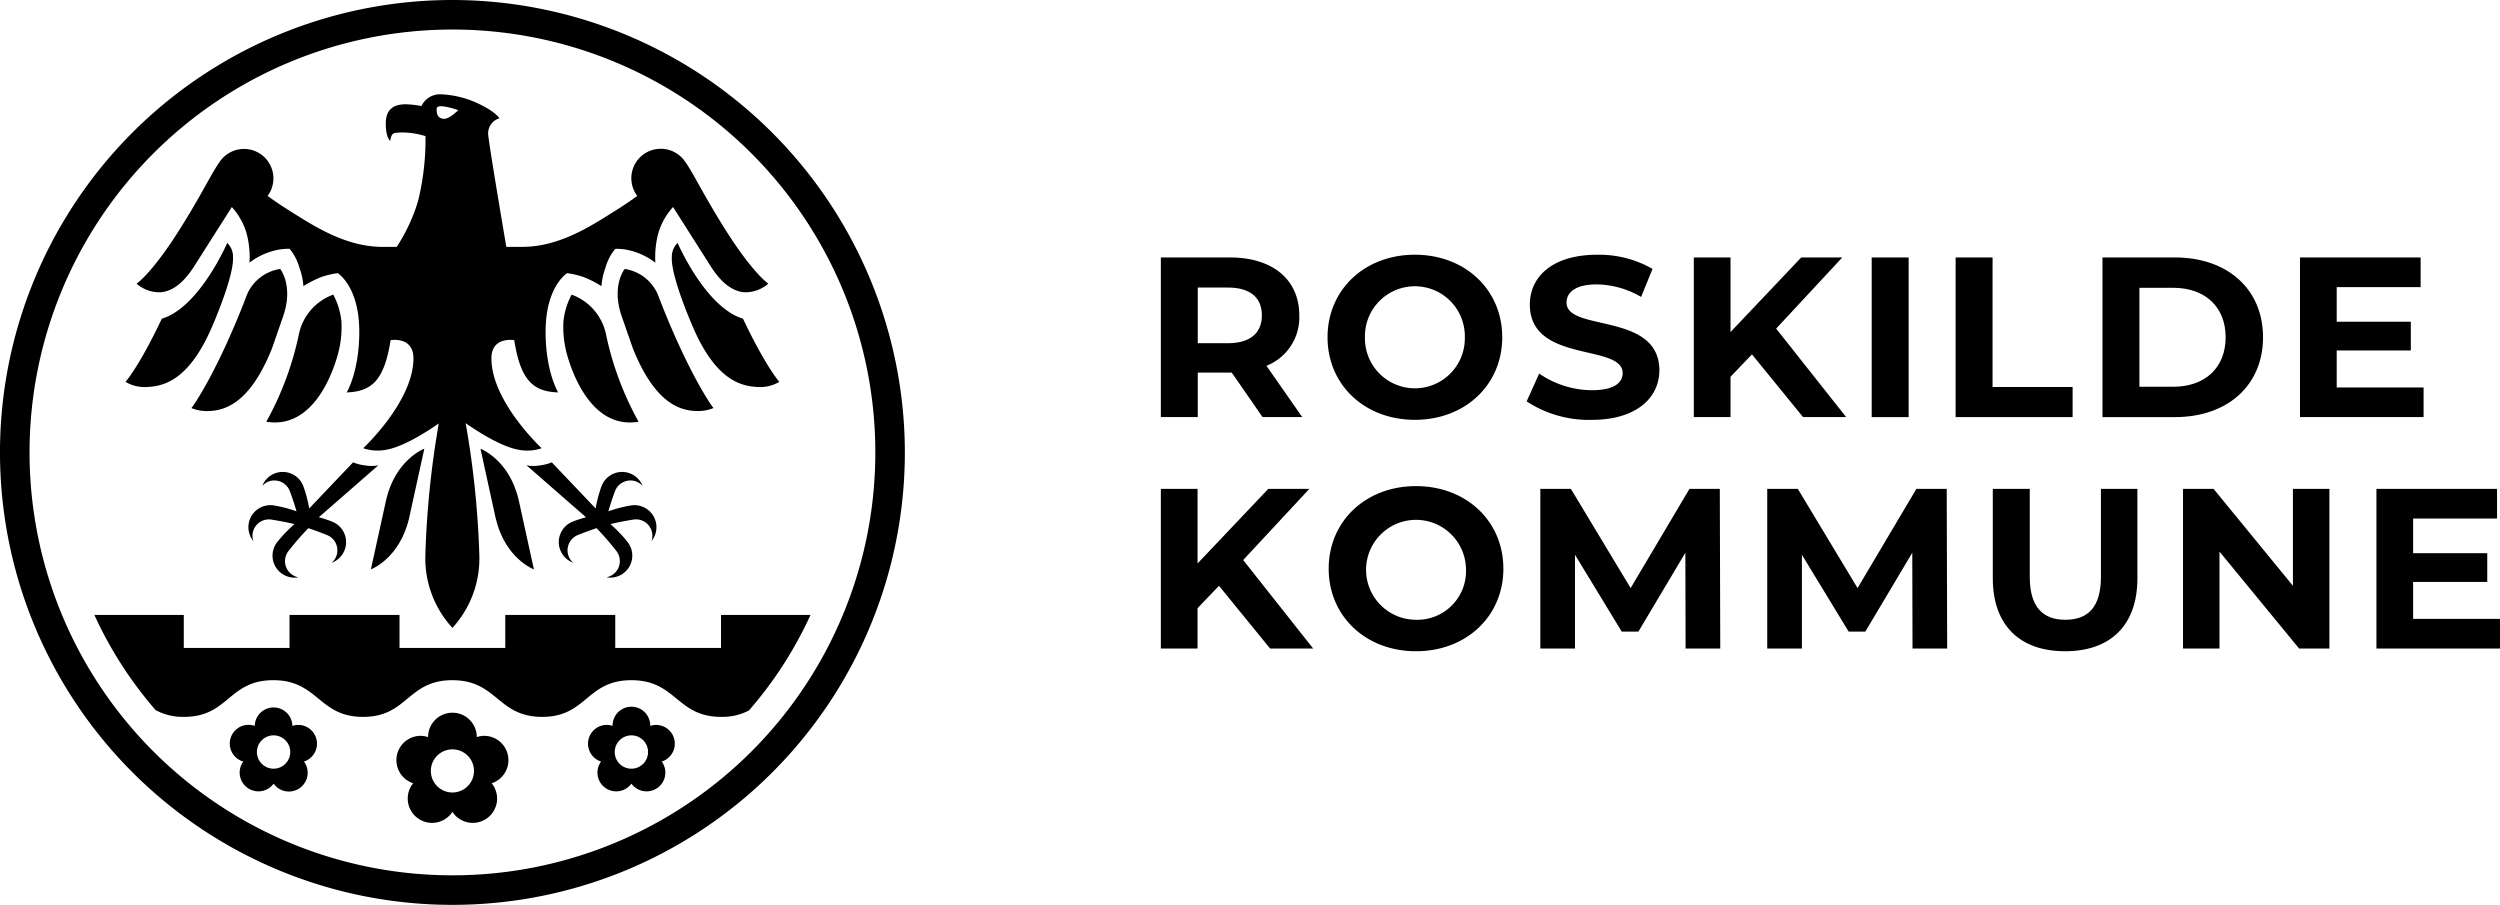 <svg id="Layer_1" data-name="Layer 1" xmlns="http://www.w3.org/2000/svg" viewBox="0 0 328.856 119.028">
  <g>
    <g>
      <path d="M166.078,54.866l-4.05-5.85h-4.47v5.85H152.7v-21h9.09c5.61,0,9.12,2.91,9.12,7.62a6.828,6.828,0,0,1-4.32,6.63l4.71,6.749Zm-4.56-17.039h-3.96v7.319h3.96c2.97,0,4.47-1.38,4.47-3.659C165.988,39.177,164.488,37.827,161.518,37.827Z"/>
      <path d="M174.628,44.367c0-6.24,4.86-10.86,11.489-10.86,6.6,0,11.49,4.59,11.49,10.86s-4.89,10.859-11.49,10.859C179.488,55.226,174.628,50.606,174.628,44.367Zm18.059,0a6.571,6.571,0,1,0-13.139,0,6.571,6.571,0,1,0,13.139,0Z"/>
      <path d="M200.818,52.8l1.65-3.66a12.347,12.347,0,0,0,6.929,2.19c2.88,0,4.05-.96,4.05-2.249,0-3.931-12.209-1.23-12.209-9.03,0-3.57,2.88-6.54,8.849-6.54a14.087,14.087,0,0,1,7.29,1.86l-1.5,3.689a11.87,11.87,0,0,0-5.82-1.649c-2.88,0-3.989,1.08-3.989,2.4,0,3.871,12.209,1.2,12.209,8.91,0,3.51-2.91,6.51-8.91,6.51A14.967,14.967,0,0,1,200.818,52.8Z"/>
      <path d="M230.457,46.617l-2.82,2.939v5.31h-4.829v-21h4.829v9.81l9.3-9.81h5.4l-8.7,9.359,9.21,11.64h-5.67Z"/>
      <path d="M246.207,33.867h4.86v21h-4.86Z"/>
      <path d="M257.247,33.867h4.859V50.906h10.53v3.96H257.247Z"/>
      <path d="M276.566,33.867h9.54c6.87,0,11.579,4.14,11.579,10.5s-4.709,10.5-11.579,10.5h-9.54Zm9.3,17.009c4.17,0,6.9-2.489,6.9-6.509s-2.73-6.51-6.9-6.51h-4.44V50.876Z"/>
      <path d="M318.805,50.966v3.9H302.546v-21h15.869v3.9H307.376v4.56h9.749v3.779h-9.749v4.86Z"/>
    </g>
    <g>
      <path d="M30.651,33.818a2.507,2.507,0,0,0-.76-1.864s-3.659,8.495-8.6,9.964c-2.6,5.474-4.236,7.66-4.783,8.312a4.9,4.9,0,0,0,2.638.684c2.176-.069,5.586-.648,8.7-7.823,0,0,2.955-6.681,2.805-9.273"/>
      <path d="M37.275,41.522c1.339-3.988-.416-6.141-.416-6.141a5.662,5.662,0,0,0-4.551,3.858c-3.5,9.045-6.51,13.664-7.13,14.439a5.209,5.209,0,0,0,1.86.391c2.372.059,5.774-.819,8.751-8.265Z"/>
      <path d="M35.2,55.5c6.074.87,8.608-6.571,9.24-8.872a13.4,13.4,0,0,0,.465-4.424,9.55,9.55,0,0,0-1.066-3.447A7.077,7.077,0,0,0,39.3,44.048a41.008,41.008,0,0,1-4.271,11.429l.168.026"/>
      <path d="M97.735,41.918c-4.937-1.469-8.6-9.964-8.6-9.964a2.505,2.505,0,0,0-.761,1.864c-.149,2.592,2.806,9.273,2.806,9.273,3.11,7.175,6.523,7.754,8.695,7.823a4.9,4.9,0,0,0,2.64-.684c-.548-.652-2.183-2.838-4.782-8.312"/>
      <path d="M82.17,35.381s-1.757,2.153-.418,6.142L83.239,45.8c2.979,7.446,6.38,8.324,8.753,8.264a5.179,5.179,0,0,0,1.859-.39c-.62-.776-3.629-5.394-7.13-14.438a5.663,5.663,0,0,0-4.551-3.859"/>
      <path d="M75.189,38.76a9.562,9.562,0,0,0-1.067,3.447,13.421,13.421,0,0,0,.466,4.424c.632,2.3,3.167,9.742,9.239,8.873L84,55.476a40.972,40.972,0,0,1-4.269-11.428,7.079,7.079,0,0,0-4.538-5.288"/>
      <path d="M60.275,14.491s-1.207,1.246-1.981,1.135c-.657-.093-.907-.571-.847-1.352s2.828.217,2.828.217m8.114,44.7a5.9,5.9,0,0,0,2.862-.23s-6.609-6.143-6.609-11.825c0-2.925,3.006-2.387,3.006-2.387.838,5.4,2.568,6.754,5.774,6.873,0,0-1.653-2.693-1.653-8,0-5.955,2.831-7.689,2.831-7.689a10.9,10.9,0,0,1,2.157.508,13.846,13.846,0,0,1,2.361,1.2,8.879,8.879,0,0,1,.526-2.427,6.591,6.591,0,0,1,1.292-2.48,7.247,7.247,0,0,1,2.335.326,8.949,8.949,0,0,1,2.94,1.495A12.16,12.16,0,0,1,86.59,30.7a8.82,8.82,0,0,1,1.943-3.468l4.958,7.8c1.352,2.125,2.823,3.272,4.376,3.41a4.573,4.573,0,0,0,3.2-1.131c-.928-.668-2.866-2.741-5.383-6.682-3.248-5.093-4.415-7.808-5.674-9.519a3.871,3.871,0,0,0-6.181,4.663c-.929.665-1.814,1.274-2.524,1.716-3.2,2-7.521,4.982-12.585,4.982H66.6c-.7-4.14-2.4-14.209-2.389-14.909a2.057,2.057,0,0,1,1.482-2s-.378-.731-2.392-1.747A12.762,12.762,0,0,0,57.834,12.4a2.7,2.7,0,0,0-2.394,1.55,12.738,12.738,0,0,0-2-.232c-1.582-.023-2.672.606-2.693,2.45-.024,1.933.589,2.372.589,2.372s.057-.949.593-1.046a7.413,7.413,0,0,1,1.421-.056,10.073,10.073,0,0,1,2.619.472h0a33.654,33.654,0,0,1-.991,8.591,23.393,23.393,0,0,1-2.789,5.972H50.309c-5.064,0-9.38-2.984-12.584-4.982-.709-.442-1.593-1.051-2.525-1.716a3.871,3.871,0,0,0-6.18-4.663c-1.258,1.711-2.423,4.426-5.674,9.519-2.517,3.941-4.453,6.014-5.383,6.682a4.569,4.569,0,0,0,3.2,1.131c1.552-.138,3.026-1.285,4.376-3.41l4.957-7.8A8.806,8.806,0,0,1,32.437,30.7a12.18,12.18,0,0,1,.382,3.853,8.914,8.914,0,0,1,2.938-1.495,7.254,7.254,0,0,1,2.335-.326,6.582,6.582,0,0,1,1.293,2.48,8.914,8.914,0,0,1,.527,2.427,13.793,13.793,0,0,1,2.359-1.2,10.9,10.9,0,0,1,2.158-.508s2.831,1.734,2.831,7.689c0,5.306-1.655,8-1.655,8,3.206-.119,4.936-1.476,5.775-6.873,0,0,3.007-.538,3.007,2.387,0,5.682-6.609,11.825-6.609,11.825a5.9,5.9,0,0,0,2.861.23c2.187-.316,5.189-2.176,7.078-3.486a121.656,121.656,0,0,0-1.765,17.363,13.484,13.484,0,0,0,3.562,9.527,13.523,13.523,0,0,0,3.54-9.527,120.338,120.338,0,0,0-1.8-17.4c1.887,1.311,4.922,3.2,7.13,3.522"/>
      <path d="M50.8,65.726,48.787,74.9s3.764-1.4,5.021-6.706l2.011-9.177s-3.763,1.4-5.021,6.7"/>
      <path d="M63.2,59.021,65.21,68.2c1.259,5.309,5.022,6.7,5.022,6.7L68.22,65.726c-1.258-5.309-5.022-6.7-5.022-6.7"/>
      <path d="M43.693,68.618a14.791,14.791,0,0,0-1.754-.576l7.824-6.83a4.969,4.969,0,0,1-1.791,0,5.84,5.84,0,0,1-1.528-.393l-5.769,6.064a17.256,17.256,0,0,0-.763-2.9,2.893,2.893,0,0,0-5.409-.073,2.112,2.112,0,0,1,.847-.576,2.172,2.172,0,0,1,2.787,1.3c.262.716.578,1.624.871,2.626a17.533,17.533,0,0,0-2.982-.773,2.894,2.894,0,0,0-2.7,4.686,2.16,2.16,0,0,1,2.4-2.821c.8.128,1.826.31,2.919.569l.089.023A18.2,18.2,0,0,0,36.472,71.3,2.894,2.894,0,0,0,39.26,75.94a2.16,2.16,0,0,1-1.3-3.47,37.75,37.75,0,0,1,2.6-2.992c.932.306,1.774.629,2.444.9a2.16,2.16,0,0,1,.62,3.654,2.894,2.894,0,0,0,.076-5.409"/>
      <path d="M83,66.487a17.332,17.332,0,0,0-2.98.774c.29-1,.608-1.911.87-2.627a2.172,2.172,0,0,1,2.788-1.3,2.146,2.146,0,0,1,.847.577,2.893,2.893,0,0,0-5.409.072,16.791,16.791,0,0,0-.764,2.9l-5.77-6.064a5.855,5.855,0,0,1-1.527.393,4.983,4.983,0,0,1-1.793,0l7.826,6.83a14.964,14.964,0,0,0-1.754.575,2.892,2.892,0,0,0,.076,5.409,2.132,2.132,0,0,1-.6-.83,2.172,2.172,0,0,1,1.218-2.823c.67-.266,1.512-.589,2.443-.9a37.786,37.786,0,0,1,2.6,2.992,2.173,2.173,0,0,1-.367,3.053,2.139,2.139,0,0,1-.935.417A2.893,2.893,0,0,0,82.555,71.3a17.917,17.917,0,0,0-2.26-2.359l.087-.023c1.094-.259,2.118-.441,2.919-.569a2.157,2.157,0,0,1,2.4,2.821A2.893,2.893,0,0,0,83,66.487"/>
      <path d="M59.514,0a59.514,59.514,0,1,0,59.513,59.514A59.582,59.582,0,0,0,59.514,0m0,3.886A55.628,55.628,0,1,1,3.887,59.514,55.629,55.629,0,0,1,59.514,3.886"/>
      <path d="M94.843,80.886v4.347H80.932V80.886H66.464v4.347H52.553V80.886H38.083v4.347H24.176V80.886H12.412a51.923,51.923,0,0,0,8.063,12.526,7.556,7.556,0,0,0,3.735.887c5.889,0,5.814-4.825,11.741-4.825S41.875,94.3,47.763,94.3s5.814-4.825,11.74-4.825S65.43,94.3,71.317,94.3s5.814-4.825,11.741-4.825S88.982,94.3,94.87,94.3a7.518,7.518,0,0,0,3.647-.844,51.827,51.827,0,0,0,8.1-12.569Z"/>
      <path d="M59.514,104.248a2.838,2.838,0,1,1,2.837-2.838,2.841,2.841,0,0,1-2.837,2.838M63.7,96.792a3.178,3.178,0,0,0-.982.17l0-.006a3.205,3.205,0,0,0-6.41,0v.006a3.155,3.155,0,0,0-.98-.17,3.2,3.2,0,0,0-.983,6.24,3.2,3.2,0,1,0,5.167,3.763,3.2,3.2,0,1,0,5.167-3.763,3.2,3.2,0,0,0-.982-6.24"/>
      <path d="M83.057,101.116a2.193,2.193,0,1,1,2.192-2.192,2.195,2.195,0,0,1-2.192,2.192m3.232-5.76a2.434,2.434,0,0,0-.756.131v0a2.476,2.476,0,1,0-4.951,0v0a2.446,2.446,0,0,0-.758-.131,2.469,2.469,0,0,0-.76,4.82,2.469,2.469,0,1,0,3.993,2.906,2.469,2.469,0,1,0,3.993-2.906,2.469,2.469,0,0,0-.761-4.82"/>
      <path d="M35.986,101.116a2.193,2.193,0,1,1,2.194-2.192,2.2,2.2,0,0,1-2.194,2.192m3.233-5.76a2.439,2.439,0,0,0-.756.131v0a2.477,2.477,0,0,0-4.953,0l0,0A2.464,2.464,0,1,0,32,100.176a2.468,2.468,0,1,0,3.991,2.906,2.469,2.469,0,1,0,3.992-2.906,2.469,2.469,0,0,0-.759-4.82"/>
    </g>
    <g>
      <path d="M160.348,77.056,157.528,80v5.31H152.7v-21h4.83v9.81l9.3-9.81h5.4l-8.7,9.36,9.209,11.64h-5.669Z"/>
      <path d="M174.778,74.806c0-6.24,4.86-10.86,11.49-10.86,6.6,0,11.489,4.59,11.489,10.86s-4.89,10.859-11.489,10.859C179.638,85.665,174.778,81.046,174.778,74.806Zm18.06,0a6.572,6.572,0,1,0-6.57,6.72A6.406,6.406,0,0,0,192.838,74.806Z"/>
      <path d="M221.727,85.306l-.03-12.6-6.18,10.38h-2.19l-6.149-10.11v12.33h-4.56v-21h4.02l7.859,13.05,7.74-13.05h3.99l.06,21Z"/>
      <path d="M251.577,85.306l-.03-12.6-6.18,10.38h-2.19l-6.149-10.11v12.33h-4.561v-21h4.02l7.86,13.05,7.74-13.05h3.989l.06,21Z"/>
      <path d="M262.137,76.066V64.306H267v11.58c0,3.99,1.74,5.64,4.68,5.64,2.97,0,4.68-1.65,4.68-5.64V64.306h4.8v11.76c0,6.179-3.54,9.6-9.509,9.6S262.137,82.245,262.137,76.066Z"/>
      <path d="M306.416,64.306v21h-3.99l-10.469-12.75v12.75h-4.8v-21h4.02l10.439,12.75V64.306Z"/>
      <path d="M328.856,81.406v3.9H312.6v-21h15.869v3.9h-11.04v4.56h9.75v3.78h-9.75v4.86Z"/>
    </g>
  </g>
</svg>

